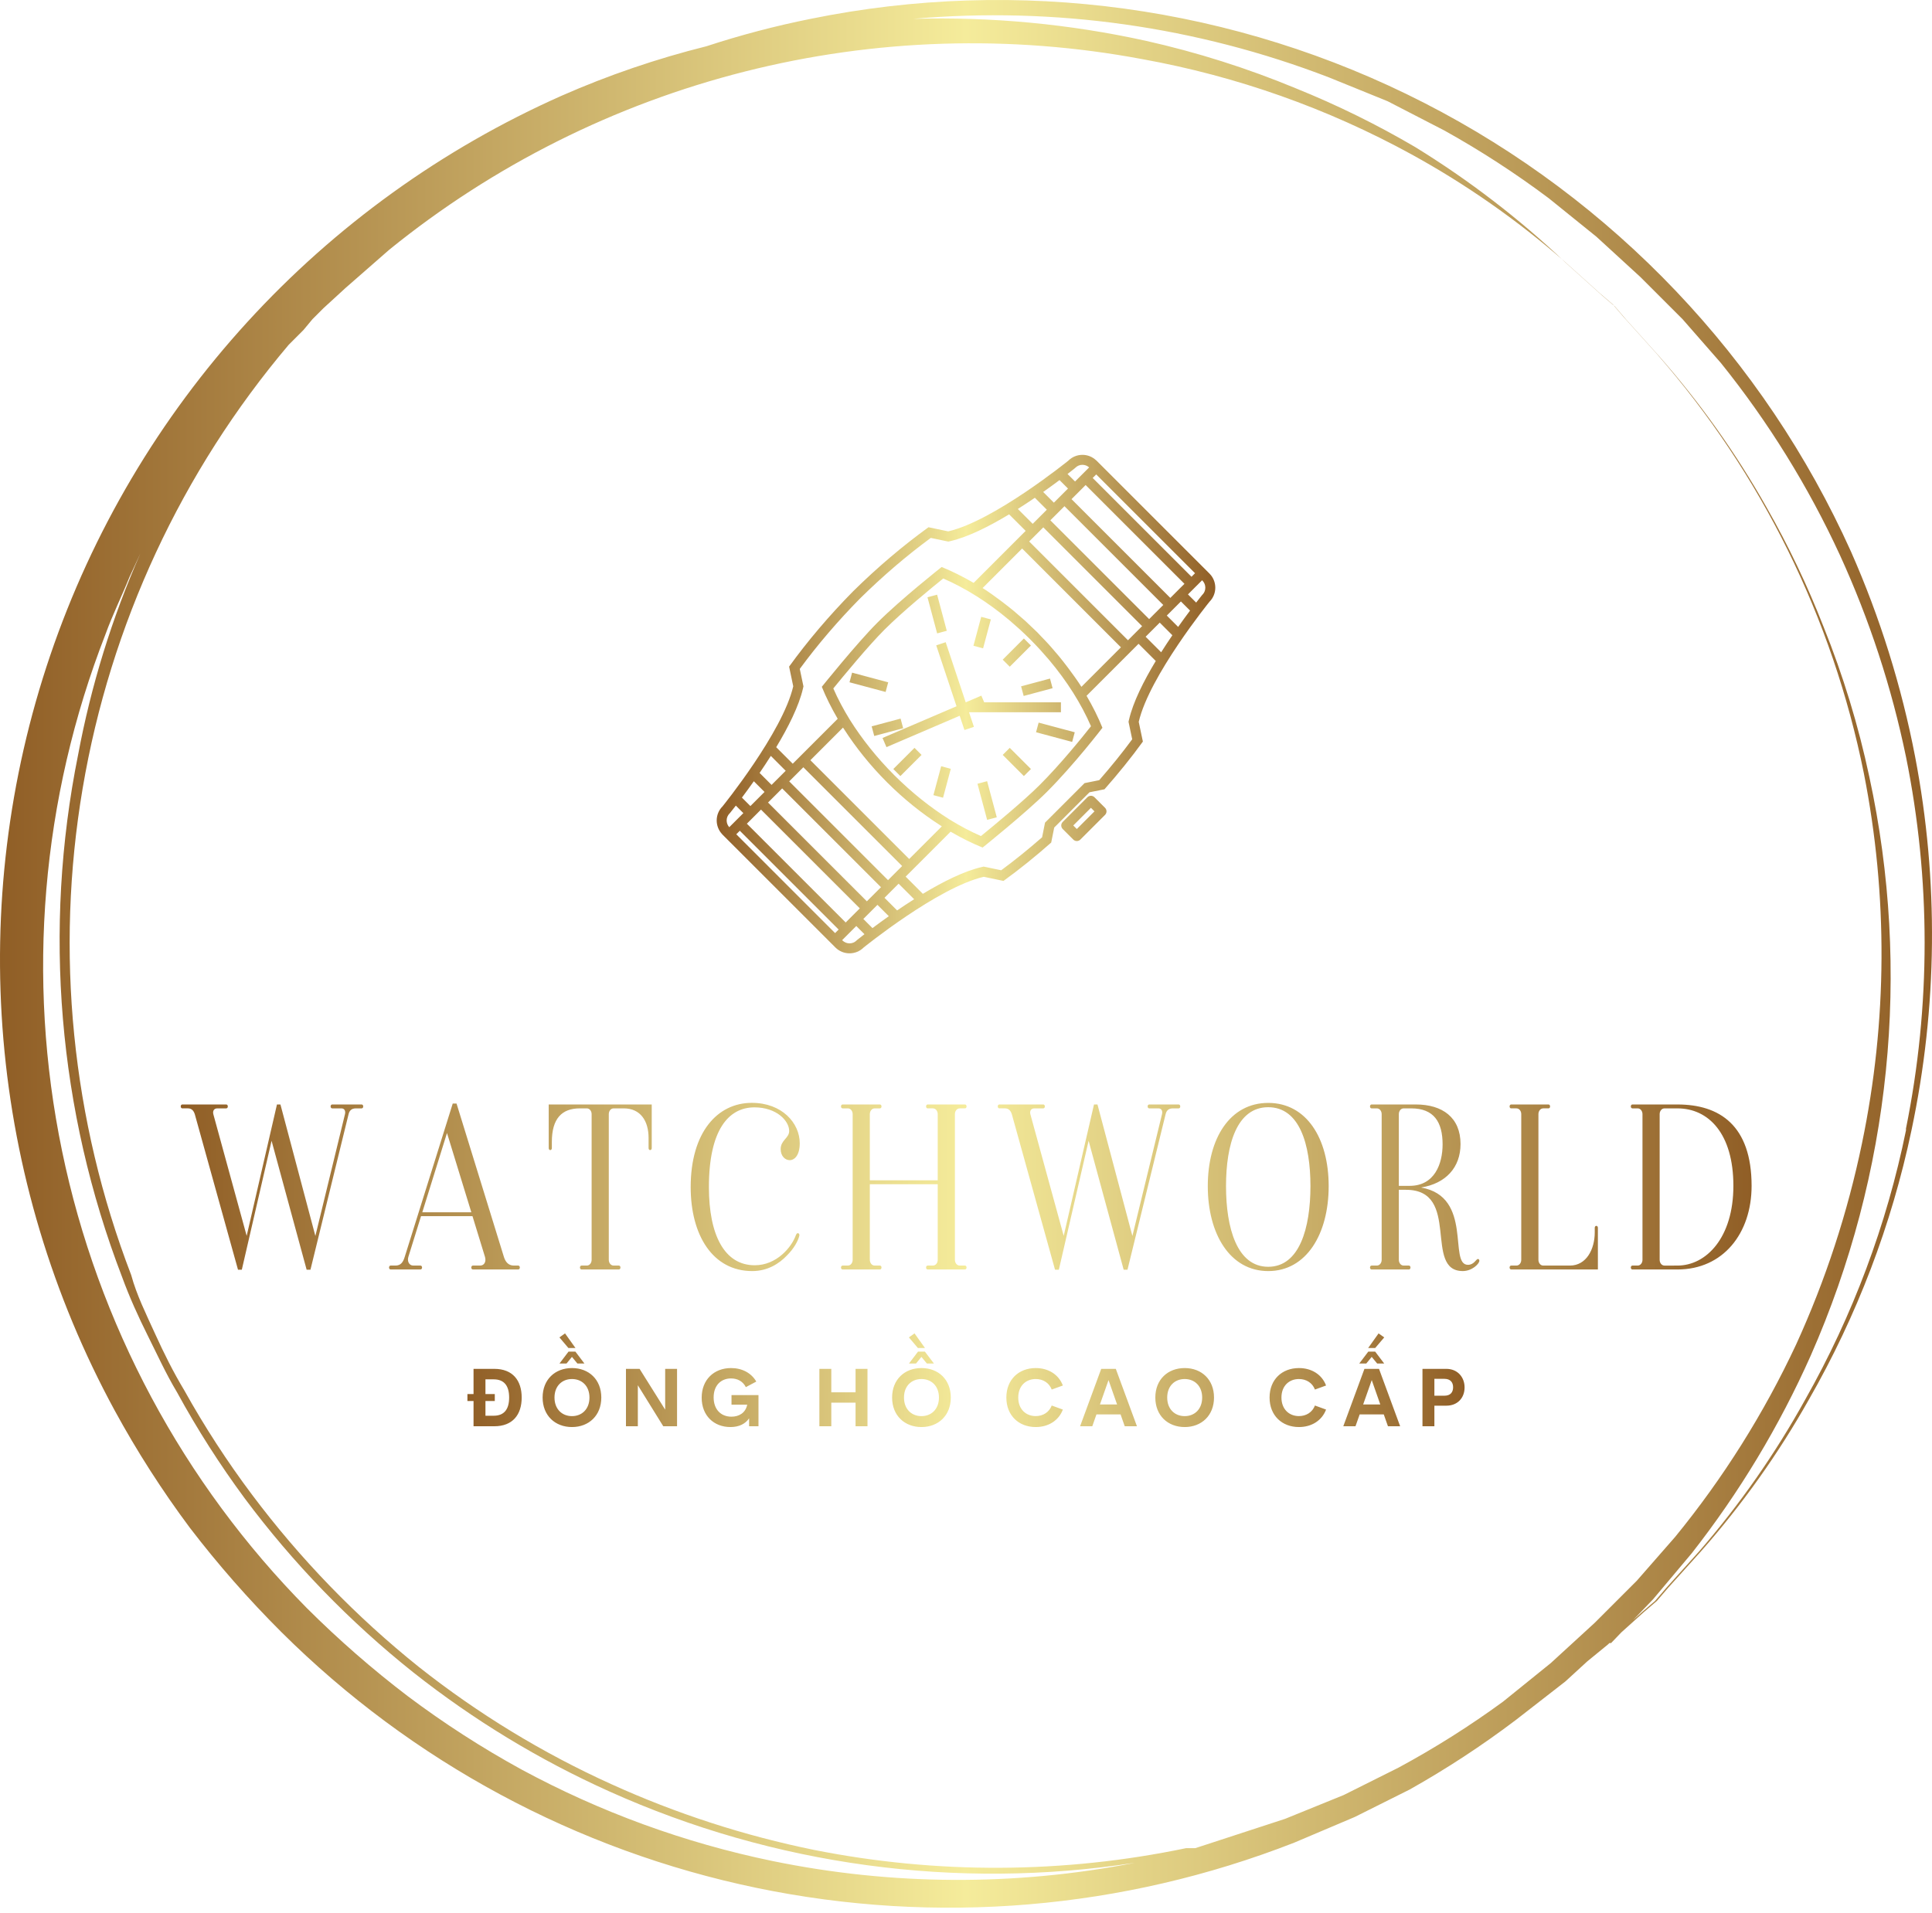<svg width="310" height="307" viewBox="0 0 310 307" fill="none" xmlns="http://www.w3.org/2000/svg">
<g clip-path="url(#clip0_1_2)">
<path d="M307.294 121.459C305.113 110.136 301.663 99.094 297.008 88.544C283.02 57.461 258.873 32.062 228.537 16.52C198.201 0.978 163.48 -3.782 130.081 3.023C124.415 4.159 118.821 5.631 113.33 7.431C105.379 9.412 97.612 12.067 90.113 15.366C70.978 23.861 53.81 36.226 39.689 51.682C25.568 67.138 14.8 85.351 8.064 105.173C1.328 124.995 -1.231 145.997 0.549 166.857C2.328 187.716 8.408 207.982 18.404 226.376C21.972 232.923 25.998 239.208 30.454 245.185C34.975 251.089 39.884 256.685 45.148 261.936C66.04 282.726 92.528 296.99 121.384 302.99C150.24 308.991 180.219 306.47 207.667 295.733L217.365 291.619L226.182 287.211C232.111 283.88 237.806 280.149 243.227 276.043L251.162 269.871L254.689 266.639L257.921 263.994L263.799 258.704L265.856 256.94L267.62 254.883L272.91 249.005C279.529 241.506 285.341 233.33 290.249 224.613C297.962 211.163 303.515 196.585 306.706 181.412C310.89 161.666 311.09 141.283 307.294 121.459ZM255.864 260.467L252.338 263.7L248.811 266.932L241.17 273.104C235.833 277.007 230.236 280.542 224.418 283.684L215.602 288.092L206.197 291.913L191.797 296.615H190.328C170.663 300.718 150.373 300.818 130.669 296.909C119.431 294.622 108.488 291.073 98.048 286.329C87.034 281.34 76.671 275.023 67.19 267.52C57.148 259.474 48.162 250.193 40.446 239.895C36.448 234.563 32.815 228.966 29.572 223.143C27.809 220.205 26.34 217.266 24.87 214.033C23.401 210.8 21.931 207.861 21.049 204.629C11.505 179.761 8.816 152.786 13.262 126.524C17.708 100.262 29.126 75.675 46.324 55.335L48.675 52.984L50.144 51.22L51.907 49.457L55.434 46.224L62.487 40.053C79.202 26.508 98.662 16.759 119.518 11.482C140.375 6.204 162.129 5.524 183.274 9.489C198.405 12.219 212.994 17.38 226.476 24.771C235.197 29.558 243.375 35.272 250.868 41.816L256.746 47.106L258.803 48.869L260.566 50.926L265.856 56.804C282.599 75.962 294.046 99.161 299.065 124.104C302.942 143.712 302.842 163.9 298.771 183.469C296.468 194.607 292.919 205.451 288.192 215.796C283.026 226.845 276.511 237.21 268.795 246.654L262.624 253.708L255.864 260.467ZM123.91 298.672C109.844 295.764 96.279 290.813 83.647 283.978C77.302 280.497 71.213 276.569 65.426 272.222C59.733 267.882 54.333 263.17 49.263 258.116C29.347 237.964 15.695 212.473 9.958 184.727C4.221 156.981 6.644 128.167 16.935 101.769C18.111 98.536 19.58 95.597 20.756 92.658L22.519 88.838C17.959 99.195 14.607 110.042 12.527 121.165C6.89 149.188 9.336 178.237 19.58 204.923C20.756 208.155 22.225 211.388 23.695 214.327C25.164 217.266 26.633 220.499 28.397 223.437C31.63 229.359 35.263 235.054 39.27 240.483C47.046 250.912 56.133 260.296 66.308 268.402C75.964 276.039 86.526 282.455 97.754 287.504C124.17 299.396 153.467 303.377 182.099 298.966C162.875 302.724 143.095 302.624 123.91 298.672ZM305.825 181.412C302.735 196.571 297.281 211.149 289.661 224.613C284.848 233.317 279.135 241.493 272.616 249.005L267.326 254.883L265.562 256.94L263.505 258.704L257.921 263.7H258.509L265.269 256.646L271.44 249.299C279.088 239.545 285.504 228.885 290.543 217.56C303.403 188.373 306.695 155.864 299.947 124.692C298.198 116.462 295.74 108.399 292.6 100.593C290.032 94.013 286.987 87.628 283.489 81.491C278.578 72.776 272.766 64.601 266.15 57.098L260.86 51.22L259.097 49.163L257.04 47.4L251.162 42.11C243.792 35.12 235.716 28.916 227.063 23.595C220.935 19.996 214.55 16.853 207.961 14.191C200.163 10.953 192.1 8.397 183.862 6.55C171.612 3.853 159.077 2.668 146.539 3.023C169.202 1.034 192.02 4.251 213.251 12.428L222.655 16.248L231.766 20.95C237.589 24.191 243.186 27.824 248.517 31.824L256.158 37.995L259.685 41.228L263.211 44.461L269.971 51.22L276.142 58.274C283.751 67.738 290.166 78.102 295.245 89.132C299.973 99.477 303.522 110.321 305.825 121.459C309.814 141.145 309.814 161.432 305.825 181.118V181.412Z" fill="url(#paint0_linear_1_2)"/>
<path d="M158.985 99.412L157.439 98.998L156.195 103.639L157.741 104.053L158.985 99.412ZM142.517 109.507L136.724 107.957L136.31 109.502L142.103 111.053L142.517 109.507ZM165.419 103.605L164.288 102.473L160.891 105.871L162.022 107.002L165.419 103.605ZM191.182 92.567L175.327 76.712L174.196 77.843L190.05 93.697L191.182 92.567ZM151.917 101.239L150.366 95.444L148.821 95.859L150.371 101.653L151.917 101.239ZM175.611 127.951C175.455 127.797 175.25 127.718 175.045 127.718C174.84 127.718 174.635 127.797 174.479 127.951L170.515 131.917C170.204 132.228 170.204 132.737 170.515 133.048L172.215 134.748C172.37 134.903 172.575 134.981 172.781 134.981C172.986 134.981 173.19 134.903 173.347 134.748L177.311 130.783C177.622 130.471 177.622 129.963 177.311 129.651L175.611 127.951ZM172.781 133.052L172.212 132.483L175.045 129.648L175.614 130.217L172.781 133.052ZM194.066 92.052L189.51 87.496L175.895 73.88L175.888 73.886C175.273 73.3 174.48 73 173.683 73C172.862 73 172.042 73.312 171.418 73.934C171.418 73.934 159.503 83.585 152.144 85.283L148.983 84.62C144.893 87.578 140.822 91.022 136.892 94.895C133.02 98.824 129.576 102.896 126.617 106.986L127.28 110.146C125.582 117.507 115.931 129.421 115.931 129.421C114.704 130.647 114.692 132.641 115.883 133.892L115.877 133.896L115.929 133.948C115.929 133.948 115.93 133.949 115.931 133.951L124.963 142.982L133.996 152.016L134.049 152.068C134.672 152.692 135.493 153.003 136.314 153.003C137.134 153.003 137.955 152.692 138.579 152.068C138.579 152.068 150.493 142.418 157.854 140.719L161.013 141.383C163.584 139.524 166.145 137.453 168.67 135.225L169.153 132.817L170.284 131.686L173.682 128.287L174.814 127.156L177.222 126.673C179.45 124.146 181.52 121.587 183.38 119.017L182.716 115.856C184.414 108.495 194.065 96.581 194.065 96.581C195.312 95.336 195.312 93.299 194.066 92.052ZM175.894 76.143L187.925 88.174L191.749 91.999L189.482 94.264L189.482 94.263L188.35 95.395L188.351 95.395L186.085 97.662L186.085 97.661L184.953 98.793L184.954 98.794L182.689 101.06L182.687 101.059L181.556 102.19L181.557 102.191L173.519 110.23C172.858 109.202 172.139 108.198 171.394 107.206C171.31 107.092 171.22 106.98 171.134 106.866C170.734 106.343 170.33 105.822 169.907 105.31C169.717 105.08 169.515 104.853 169.319 104.623C168.961 104.204 168.606 103.783 168.233 103.373C167.881 102.984 167.506 102.602 167.137 102.22C166.898 101.97 166.67 101.715 166.425 101.469C166.185 101.229 165.934 101.007 165.691 100.772C165.302 100.397 164.914 100.018 164.52 99.659C164.118 99.294 163.705 98.947 163.296 98.597C163.057 98.392 162.819 98.18 162.578 97.981C162.073 97.564 161.561 97.167 161.046 96.773C160.924 96.68 160.803 96.584 160.681 96.492C159.691 95.749 158.69 95.032 157.664 94.375L165.703 86.336L165.705 86.337L166.836 85.205L166.834 85.205L169.1 82.939L169.102 82.94L170.233 81.808L170.231 81.808L172.497 79.542L172.498 79.543L173.63 78.411L173.628 78.41L175.894 76.143ZM175.054 116.555C173.721 118.247 170.243 122.565 166.837 125.971C164.214 128.593 159.267 132.664 157.402 134.181C155.701 133.442 154.006 132.54 152.336 131.506C149.311 129.601 146.31 127.226 143.488 124.406C140.667 121.584 138.294 118.584 136.388 115.558C135.353 113.887 134.45 112.192 133.71 110.491C135.228 108.626 139.298 103.68 141.921 101.057C144.875 98.103 149.554 94.285 151.349 92.843C154.959 94.411 158.545 96.678 161.916 99.507C161.976 99.558 162.037 99.612 162.099 99.663C162.571 100.063 163.038 100.476 163.5 100.896C163.584 100.972 163.667 101.047 163.75 101.123C164.27 101.604 164.785 102.095 165.292 102.601C165.8 103.109 166.292 103.625 166.773 104.147C166.848 104.227 166.919 104.307 166.991 104.387C167.417 104.855 167.835 105.327 168.239 105.804C168.287 105.861 168.337 105.918 168.384 105.974C171.217 109.348 173.485 112.939 175.054 116.555ZM172.426 75.178L172.49 75.126L172.55 75.067C172.85 74.766 173.252 74.6 173.683 74.6C174.087 74.6 174.464 74.751 174.758 75.017L172.497 77.277L171.29 76.072C171.935 75.573 172.342 75.246 172.426 75.178ZM170.006 77.051L171.365 78.409L169.099 80.675L167.383 78.959C168.373 78.261 169.259 77.61 170.006 77.051ZM166.048 79.887L167.968 81.806L165.702 84.072L163.316 81.686C164.264 81.085 165.184 80.478 166.048 79.887ZM128.839 110.506L128.918 110.162L128.846 109.816L128.329 107.353C131.186 103.465 134.447 99.655 138.015 96.034C141.654 92.449 145.464 89.187 149.35 86.331L151.815 86.848L152.16 86.921L152.503 86.841C155.333 86.189 158.732 84.472 161.918 82.55L164.571 85.202L156.225 93.549C154.505 92.546 152.785 91.684 151.092 91.001C151.092 91.001 144.599 96.116 140.79 99.925C137.43 103.285 131.865 110.227 131.865 110.227C132.549 111.919 133.41 113.64 134.414 115.361L127.2 122.574L124.547 119.921C126.469 116.735 128.186 113.335 128.839 110.506ZM123.683 121.318L126.07 123.706L123.803 125.971L121.883 124.051C122.475 123.185 123.082 122.268 123.683 121.318ZM120.956 125.386L122.673 127.102L120.406 129.368L119.046 128.009C119.606 127.262 120.258 126.374 120.956 125.386ZM117.063 130.553L117.122 130.494L117.175 130.428C117.242 130.345 117.57 129.939 118.07 129.294L119.276 130.5L117.014 132.76C116.444 132.132 116.456 131.159 117.063 130.553ZM133.997 149.754L128.842 144.599L118.141 133.896L120.407 131.631L120.408 131.632L121.539 130.501L121.539 130.499L123.805 128.234L123.806 128.235L124.937 127.104L124.936 127.102L127.202 124.837L127.203 124.838L128.334 123.707L128.333 123.706L135.265 116.774C135.319 116.858 135.381 116.941 135.435 117.025C137.31 119.942 139.611 122.835 142.335 125.558C145.059 128.282 147.951 130.583 150.869 132.457C150.953 132.512 151.035 132.574 151.12 132.629L144.188 139.561L144.188 139.559L143.056 140.69L143.057 140.692L140.791 142.958L139.659 144.089L137.394 146.355L137.393 146.353L136.262 147.484L136.262 147.486L133.997 149.754ZM137.572 150.825L137.506 150.878L137.447 150.937C137.147 151.238 136.745 151.404 136.314 151.404C135.884 151.404 135.482 151.238 135.181 150.938L135.128 150.885L137.394 148.618L138.708 149.932C138.062 150.43 137.656 150.758 137.572 150.825ZM139.992 148.954L138.526 147.487L140.791 145.221L142.616 147.044C141.626 147.743 140.739 148.392 139.992 148.954ZM143.95 146.118L141.922 144.09L144.188 141.824L146.682 144.318C145.733 144.919 144.815 145.525 143.95 146.118ZM181.158 115.497L181.079 115.841L181.151 116.187L181.668 118.651C180.092 120.79 178.316 122.993 176.377 125.212L174.5 125.589L174.026 125.684L173.683 126.026L172.55 127.158L169.153 130.556L168.021 131.687L167.678 132.03L167.584 132.505L167.208 134.382C164.989 136.321 162.787 138.097 160.646 139.673L158.182 139.156L157.836 139.084L157.493 139.162C154.664 139.815 151.263 141.533 148.078 143.454L145.318 140.693L152.531 133.48C154.251 134.484 155.972 135.344 157.664 136.028C157.664 136.028 164.608 130.463 167.967 127.104C172.406 122.666 176.891 116.802 176.891 116.802C176.207 115.11 175.345 113.39 174.343 111.669L182.688 103.324L185.449 106.084C183.528 109.268 181.811 112.668 181.158 115.497ZM186.314 104.685L183.821 102.192L186.086 99.925L188.114 101.953C187.522 102.818 186.916 103.735 186.314 104.685ZM189.041 100.617L187.218 98.794L189.483 96.528L190.951 97.995C190.39 98.741 189.739 99.628 189.041 100.617ZM192.935 95.451L192.875 95.51L192.823 95.575C192.755 95.658 192.428 96.064 191.929 96.71L190.614 95.396L192.882 93.13L192.935 93.183C193.235 93.483 193.4 93.886 193.4 94.316C193.4 94.747 193.235 95.151 192.935 95.451ZM167.402 84.638L183.255 100.491L184.386 99.36L168.533 83.507L167.402 84.638ZM170.799 81.24L186.652 97.093L187.783 95.962L171.93 80.109L170.799 81.24ZM164.005 88.034L179.857 103.889L180.988 102.757L165.137 86.903L164.005 88.034ZM149.773 127.615L151.318 128.03L152.562 123.389L151.016 122.974L149.773 127.615ZM164.253 111.697L168.894 110.453L168.48 108.907L163.839 110.151L164.253 111.697ZM144.504 115.332L139.863 116.576L140.278 118.121L144.919 116.877L144.504 115.332ZM145.885 137.861L130.033 122.009L128.901 123.14L144.755 138.992L145.885 137.861ZM157.461 111.647L154.969 112.715H154.956L151.741 103.069L150.223 103.576L153.482 113.352L141.607 118.441L142.238 119.912L153.989 114.876L154.752 117.164L156.27 116.658L155.488 114.314H170.231V112.714H157.919L157.461 111.647ZM142.488 141.258L126.635 125.404L125.504 126.535L141.357 142.389L142.488 141.258ZM118.71 133.331L134.563 149.183L135.694 148.051L119.841 132.2L118.71 133.331ZM139.091 144.654L123.238 128.803L122.107 129.934L137.96 145.786L139.091 144.654ZM143.339 123.422L144.47 124.554L147.868 121.158L146.736 120.027L143.339 123.422ZM160.891 121.158L164.288 124.554L165.419 123.422L162.022 120.027L160.891 121.158ZM166.24 117.52L172.034 119.072L172.448 117.526L166.654 115.975L166.24 117.52ZM156.841 125.79L158.391 131.583L159.937 131.169L158.387 125.375L156.841 125.79Z" fill="url(#paint1_linear_1_2)"/>
<path d="M79.316 219.693C82.255 219.693 83.708 221.542 83.708 224.296C83.708 227.056 82.255 228.905 79.316 228.905H75.982V224.857H75V223.735H75.982V219.693L79.316 219.693ZM79.22 227.215C80.916 227.215 81.694 226.157 81.694 224.296C81.694 222.434 80.916 221.376 79.22 221.376H77.894V223.735H79.392V224.857H77.894V227.215H79.22ZM91.203 216.346L89.763 214.644L90.662 214L92.338 216.346L91.203 216.346ZM90.904 218.832H89.775L91.222 216.926H92.325L93.772 218.832H92.644L91.771 217.774L90.904 218.832ZM91.777 229.032C89.068 229.032 87.066 227.184 87.066 224.296C87.066 221.401 89.068 219.565 91.777 219.565C94.48 219.565 96.482 221.401 96.482 224.296C96.482 227.183 94.48 229.032 91.777 229.032ZM91.777 227.279C93.364 227.279 94.582 226.164 94.582 224.296C94.582 222.434 93.365 221.325 91.777 221.325C90.19 221.325 88.972 222.434 88.972 224.296C88.972 226.164 90.19 227.279 91.777 227.279ZM106.731 219.693H108.637V228.905H106.425L102.345 222.319V228.905H100.439V219.693H102.626L106.731 226.24V219.693ZM117.203 229.032C114.545 229.032 112.588 227.196 112.588 224.321C112.588 221.408 114.59 219.565 117.299 219.565C119.078 219.565 120.55 220.35 121.353 221.733L119.677 222.625C119.192 221.682 118.325 221.229 117.299 221.229C115.705 221.229 114.507 222.326 114.507 224.277C114.507 226.157 115.629 227.368 117.369 227.368C118.548 227.368 119.632 226.782 119.894 225.437H117.375V223.9H121.704V228.905H120.2V227.63C119.607 228.503 118.612 229.032 117.203 229.032ZM137.281 219.693H139.194V228.905H137.281V225.118H133.386V228.905H131.474V219.693H133.386V223.454H137.281V219.693ZM147.282 216.346L145.841 214.644L146.74 214L148.416 216.346L147.282 216.346ZM146.982 218.832H145.854L147.301 216.926H148.404L149.851 218.832H148.722L147.849 217.774L146.982 218.832ZM147.855 229.032C145.146 229.032 143.144 227.184 143.144 224.296C143.144 221.401 145.146 219.565 147.855 219.565C150.558 219.565 152.56 221.401 152.56 224.296C152.56 227.183 150.558 229.032 147.855 229.032ZM147.855 227.279C149.443 227.279 150.66 226.164 150.66 224.296C150.66 222.434 149.443 221.325 147.855 221.325C146.268 221.325 145.05 222.434 145.05 224.296C145.05 226.164 146.268 227.279 147.855 227.279ZM166.186 229.032C163.477 229.032 161.475 227.19 161.475 224.296C161.475 221.401 163.477 219.565 166.186 219.565C168.239 219.565 169.884 220.617 170.54 222.364L168.755 223.014C168.347 221.943 167.372 221.325 166.186 221.325C164.599 221.325 163.381 222.434 163.381 224.296C163.381 226.157 164.599 227.273 166.186 227.273C167.372 227.273 168.347 226.648 168.755 225.577L170.54 226.227C169.884 227.974 168.239 229.032 166.186 229.032ZM180.471 228.905L179.802 227.005H175.932L175.263 228.905H173.306L176.697 219.693H179.037L182.428 228.905H180.471ZM176.493 225.405H179.241L177.87 221.497L176.493 225.405ZM190.089 229.032C187.38 229.032 185.378 227.184 185.378 224.296C185.378 221.401 187.38 219.565 190.089 219.565C192.792 219.565 194.794 221.401 194.794 224.296C194.794 227.183 192.792 229.032 190.089 229.032ZM190.089 227.279C191.676 227.279 192.894 226.164 192.894 224.296C192.894 222.434 191.676 221.325 190.089 221.325C188.502 221.325 187.284 222.434 187.284 224.296C187.284 226.164 188.502 227.279 190.089 227.279ZM208.42 229.032C205.711 229.032 203.709 227.19 203.709 224.296C203.709 221.401 205.711 219.565 208.42 219.565C210.473 219.565 212.117 220.617 212.774 222.364L210.989 223.014C210.581 221.943 209.606 221.325 208.42 221.325C206.833 221.325 205.615 222.434 205.615 224.296C205.615 226.157 206.833 227.273 208.42 227.273C209.606 227.273 210.581 226.648 210.989 225.577L212.774 226.227C212.117 227.974 210.473 229.032 208.42 229.032ZM222.106 214.644L220.658 216.346H219.53L221.2 214L222.106 214.644ZM220.097 217.774L219.23 218.832H218.102L219.549 216.926H220.652L222.099 218.832H220.971L220.097 217.774ZM222.705 228.905L222.035 227.005H218.166L217.496 228.905H215.539L218.931 219.693H221.27L224.662 228.905H222.705ZM218.727 225.405H221.474L220.104 221.497L218.727 225.405ZM232.074 219.693C233.878 219.693 235 221.032 235 222.67C235 224.347 233.878 225.603 232.074 225.603H230.155V228.905H228.243V219.693L232.074 219.693ZM231.755 224.002C232.711 224.002 233.158 223.473 233.158 222.645C233.158 221.848 232.711 221.293 231.755 221.293H230.155V224.002H231.755Z" fill="url(#paint2_linear_1_2)"/>
<path d="M58.026 177.261C58.177 177.261 58.281 177.39 58.281 177.578C58.281 177.756 58.176 177.887 58.026 177.887H57.115C56.5 177.887 56.085 178.144 55.923 178.847L49.814 203.783H49.202L43.576 183.088L38.8 203.783H38.189L31.263 178.847C31.042 178.112 30.614 177.886 30.162 177.886H29.256C29.105 177.886 29 177.756 29 177.569C29 177.39 29.105 177.26 29.256 177.26H36.299C36.449 177.26 36.554 177.39 36.554 177.578C36.554 177.757 36.449 177.887 36.299 177.887H34.866C34.339 177.887 34.09 178.295 34.237 178.847L39.58 198.346L44.44 177.261H44.998L50.603 198.365L55.346 178.847C55.491 178.303 55.266 177.887 54.794 177.887H53.304C53.153 177.887 53.048 177.757 53.048 177.57C53.048 177.391 53.153 177.261 53.304 177.261L58.026 177.261ZM83.157 203.115C83.301 203.115 83.412 203.246 83.412 203.433C83.412 203.612 83.301 203.742 83.157 203.742H75.875C75.731 203.742 75.619 203.612 75.619 203.433C75.619 203.246 75.731 203.115 75.875 203.115H77.039C77.689 203.115 78.054 202.507 77.815 201.709L75.812 195.181H67.558L65.527 201.709C65.301 202.435 65.657 203.115 66.303 203.115H67.468C67.612 203.115 67.723 203.246 67.723 203.433C67.723 203.612 67.612 203.742 67.468 203.742H62.68C62.536 203.742 62.425 203.612 62.425 203.433C62.425 203.246 62.536 203.115 62.68 203.115H63.457C64.297 203.115 64.679 202.593 64.944 201.709L72.643 177.114H73.255L80.861 201.749C81.094 202.472 81.54 203.115 82.446 203.115H83.157ZM67.76 194.563H75.628L71.723 181.841L67.76 194.563ZM104.573 177.261L104.573 184.262C104.573 184.449 104.468 184.579 104.317 184.579C104.173 184.579 104.068 184.449 104.068 184.262V182.635C104.068 179.862 102.742 177.887 100.091 177.887H98.462C97.992 177.887 97.684 178.327 97.684 178.814V202.184C97.684 202.674 97.991 203.116 98.462 203.116H99.3C99.451 203.116 99.555 203.246 99.555 203.425C99.555 203.612 99.451 203.742 99.3 203.742H93.314C93.163 203.742 93.059 203.612 93.059 203.425C93.059 203.246 93.163 203.116 93.314 203.116H94.151C94.621 203.116 94.93 202.678 94.93 202.188V178.818C94.93 178.327 94.623 177.887 94.151 177.887H93.037C90.129 177.887 88.547 179.544 88.547 183.273V184.262C88.547 184.45 88.442 184.58 88.291 184.58C88.147 184.58 88.043 184.45 88.043 184.262V177.261H104.573ZM126.629 181.517C126.629 179.886 124.606 177.724 121.06 177.724C116.892 177.724 113.749 181.356 113.749 190.52C113.749 198.198 116.232 203.066 121.1 203.066C124.609 203.066 127.012 200.187 127.702 198.245C127.814 197.975 127.912 197.919 128.017 197.919C128.187 197.919 128.292 198.081 128.266 198.291C128.061 199.18 127.359 200.42 126.285 201.478C125.023 202.818 123.143 204 120.705 204C114.379 204 110.824 198.267 110.824 190.52C110.824 181.729 115.113 177 120.636 177C125.474 177 128.324 180.238 128.324 183.489C128.324 185.392 127.498 186.199 126.712 186.199C125.971 186.199 125.263 185.529 125.263 184.424C125.263 182.983 126.629 182.667 126.629 181.517ZM154.835 203.115C154.986 203.115 155.09 203.245 155.09 203.424C155.09 203.611 154.985 203.741 154.835 203.741H148.849C148.699 203.741 148.594 203.611 148.594 203.424C148.594 203.245 148.699 203.115 148.849 203.115H149.687C150.157 203.115 150.465 202.677 150.465 202.187V190.06H139.57V202.184C139.57 202.674 139.877 203.116 140.348 203.116H141.185C141.336 203.116 141.441 203.246 141.441 203.425C141.441 203.612 141.336 203.742 141.185 203.742H135.199C135.049 203.742 134.944 203.612 134.944 203.425C134.944 203.246 135.049 203.116 135.199 203.116H136.037C136.507 203.116 136.815 202.678 136.815 202.188V178.818C136.815 178.327 136.508 177.887 136.037 177.887H135.199C135.049 177.887 134.944 177.756 134.944 177.578C134.944 177.39 135.049 177.26 135.199 177.26H141.185C141.336 177.26 141.441 177.39 141.441 177.578C141.441 177.756 141.336 177.887 141.185 177.887H140.348C139.878 177.887 139.57 178.327 139.57 178.815V189.433H150.465V178.818C150.465 178.326 150.158 177.886 149.687 177.886H148.849C148.699 177.886 148.594 177.756 148.594 177.577C148.594 177.39 148.699 177.26 148.849 177.26H154.835C154.986 177.26 155.09 177.39 155.09 177.577C155.09 177.756 154.986 177.886 154.835 177.886H153.998C153.528 177.886 153.22 178.326 153.22 178.814V202.184C153.22 202.674 153.526 203.116 153.998 203.116L154.835 203.115ZM189.123 177.261C189.274 177.261 189.378 177.39 189.378 177.578C189.378 177.756 189.274 177.887 189.123 177.887H188.212C187.597 177.887 187.182 178.144 187.02 178.847L180.911 203.783H180.3L174.673 183.088L169.897 203.783H169.286L162.36 178.847C162.139 178.112 161.711 177.886 161.259 177.886H160.353C160.202 177.886 160.097 177.756 160.097 177.569C160.097 177.39 160.202 177.26 160.353 177.26H167.396C167.546 177.26 167.651 177.39 167.651 177.578C167.651 177.757 167.546 177.887 167.396 177.887H165.963C165.437 177.887 165.188 178.295 165.334 178.847L170.677 198.346L175.537 177.261H176.095L181.7 198.365L186.443 178.847C186.588 178.303 186.363 177.887 185.892 177.887H184.401C184.25 177.887 184.145 177.757 184.145 177.57C184.145 177.391 184.25 177.261 184.401 177.261L189.123 177.261ZM203.494 177.009C209.627 177.009 213.193 182.687 213.193 190.362C213.193 198.036 209.627 204 203.494 204C197.355 204 193.796 198.036 193.796 190.362C193.796 182.687 197.355 177.009 203.494 177.009ZM203.494 203.311C208.5 203.311 210.268 197.113 210.268 190.362C210.268 183.61 208.5 177.7 203.494 177.7C198.489 177.7 196.721 183.611 196.721 190.362C196.721 197.113 198.489 203.311 203.494 203.311ZM237.148 202.06C237.285 202.06 237.37 202.181 237.37 202.343C237.37 202.822 236.207 203.997 234.712 203.997C228.334 203.997 234.503 190.955 225.589 190.955H224.45V202.184C224.45 202.674 224.757 203.116 225.228 203.116H226.066C226.216 203.116 226.321 203.246 226.321 203.425C226.321 203.612 226.216 203.742 226.066 203.742H220.08C219.929 203.742 219.825 203.612 219.825 203.425C219.825 203.246 219.929 203.116 220.08 203.116H220.917C221.387 203.116 221.696 202.678 221.696 202.188V178.818C221.696 178.327 221.389 177.887 220.917 177.887H220.08C219.929 177.887 219.825 177.757 219.825 177.578C219.825 177.391 219.929 177.26 220.08 177.26H227.168C231.454 177.26 234.35 179.354 234.35 183.613C234.35 187.371 231.987 189.948 228.01 190.589C236.45 192.036 232.352 202.996 235.539 202.996C236.539 202.996 236.836 202.06 237.148 202.06ZM224.45 190.32L226.186 190.321C230.183 190.321 231.472 186.789 231.472 183.664C231.472 180.086 230.082 177.887 226.437 177.887H225.228C224.758 177.887 224.45 178.327 224.45 178.815L224.45 190.32ZM256.141 196.741C256.285 196.741 256.39 196.871 256.39 197.058V203.741H242.478C242.327 203.741 242.222 203.611 242.222 203.424C242.222 203.245 242.327 203.115 242.478 203.115H243.315C243.785 203.115 244.093 202.677 244.093 202.187V178.817C244.093 178.326 243.786 177.886 243.315 177.886H242.478C242.327 177.886 242.222 177.756 242.222 177.577C242.222 177.39 242.327 177.26 242.478 177.26H248.464C248.614 177.26 248.719 177.39 248.719 177.577C248.719 177.756 248.614 177.886 248.464 177.886H247.626C247.156 177.886 246.848 178.326 246.848 178.814V202.184C246.848 202.673 247.155 203.115 247.626 203.115H251.908C254.54 203.115 255.886 200.494 255.886 197.788V197.059C255.886 196.872 255.991 196.741 256.141 196.741ZM269.157 177.261C275.895 177.261 281.053 180.597 281.053 190.321C281.053 197.956 276.476 203.743 269.155 203.743H261.929C261.779 203.743 261.674 203.613 261.674 203.425C261.674 203.247 261.779 203.116 261.929 203.116H262.767C263.237 203.116 263.545 202.676 263.545 202.188V178.818C263.545 178.329 263.238 177.887 262.767 177.887H261.929C261.779 177.887 261.674 177.757 261.674 177.578C261.674 177.391 261.779 177.261 261.929 177.261L269.157 177.261ZM269.156 203.116C273.776 203.116 278.131 198.639 278.131 190.321C278.131 181.922 274.134 177.888 269.158 177.888H267.079C266.609 177.888 266.301 178.328 266.301 178.816V202.186C266.301 202.675 266.608 203.117 267.079 203.117L269.156 203.116Z" fill="url(#paint3_linear_1_2)"/>
</g>
<defs>
<linearGradient id="paint0_linear_1_2" x1="-1.52588e-05" y1="-0" x2="310" y2="-0" gradientUnits="userSpaceOnUse">
<stop stop-color="#905E26"/>
<stop offset="0.5" stop-color="#F5EC9B"/>
<stop offset="1" stop-color="#905E26"/>
</linearGradient>
<linearGradient id="paint1_linear_1_2" x1="115" y1="73" x2="195" y2="73" gradientUnits="userSpaceOnUse">
<stop stop-color="#905E26"/>
<stop offset="0.5" stop-color="#F5EC9B"/>
<stop offset="1" stop-color="#905E26"/>
<stop offset="1" stop-color="#905E26"/>
</linearGradient>
<linearGradient id="paint2_linear_1_2" x1="75" y1="214" x2="235" y2="214" gradientUnits="userSpaceOnUse">
<stop stop-color="#905E26"/>
<stop offset="0.5" stop-color="#F5EC9B"/>
<stop offset="1" stop-color="#905E26"/>
</linearGradient>
<linearGradient id="paint3_linear_1_2" x1="29" y1="177" x2="281.053" y2="177" gradientUnits="userSpaceOnUse">
<stop stop-color="#905E26"/>
<stop offset="0.5" stop-color="#F5EC9B"/>
<stop offset="1" stop-color="#905E26"/>
</linearGradient>
<clipPath id="clip0_1_2">
<rect width="310" height="306.173" fill="white"/>
</clipPath>
</defs>
</svg>
